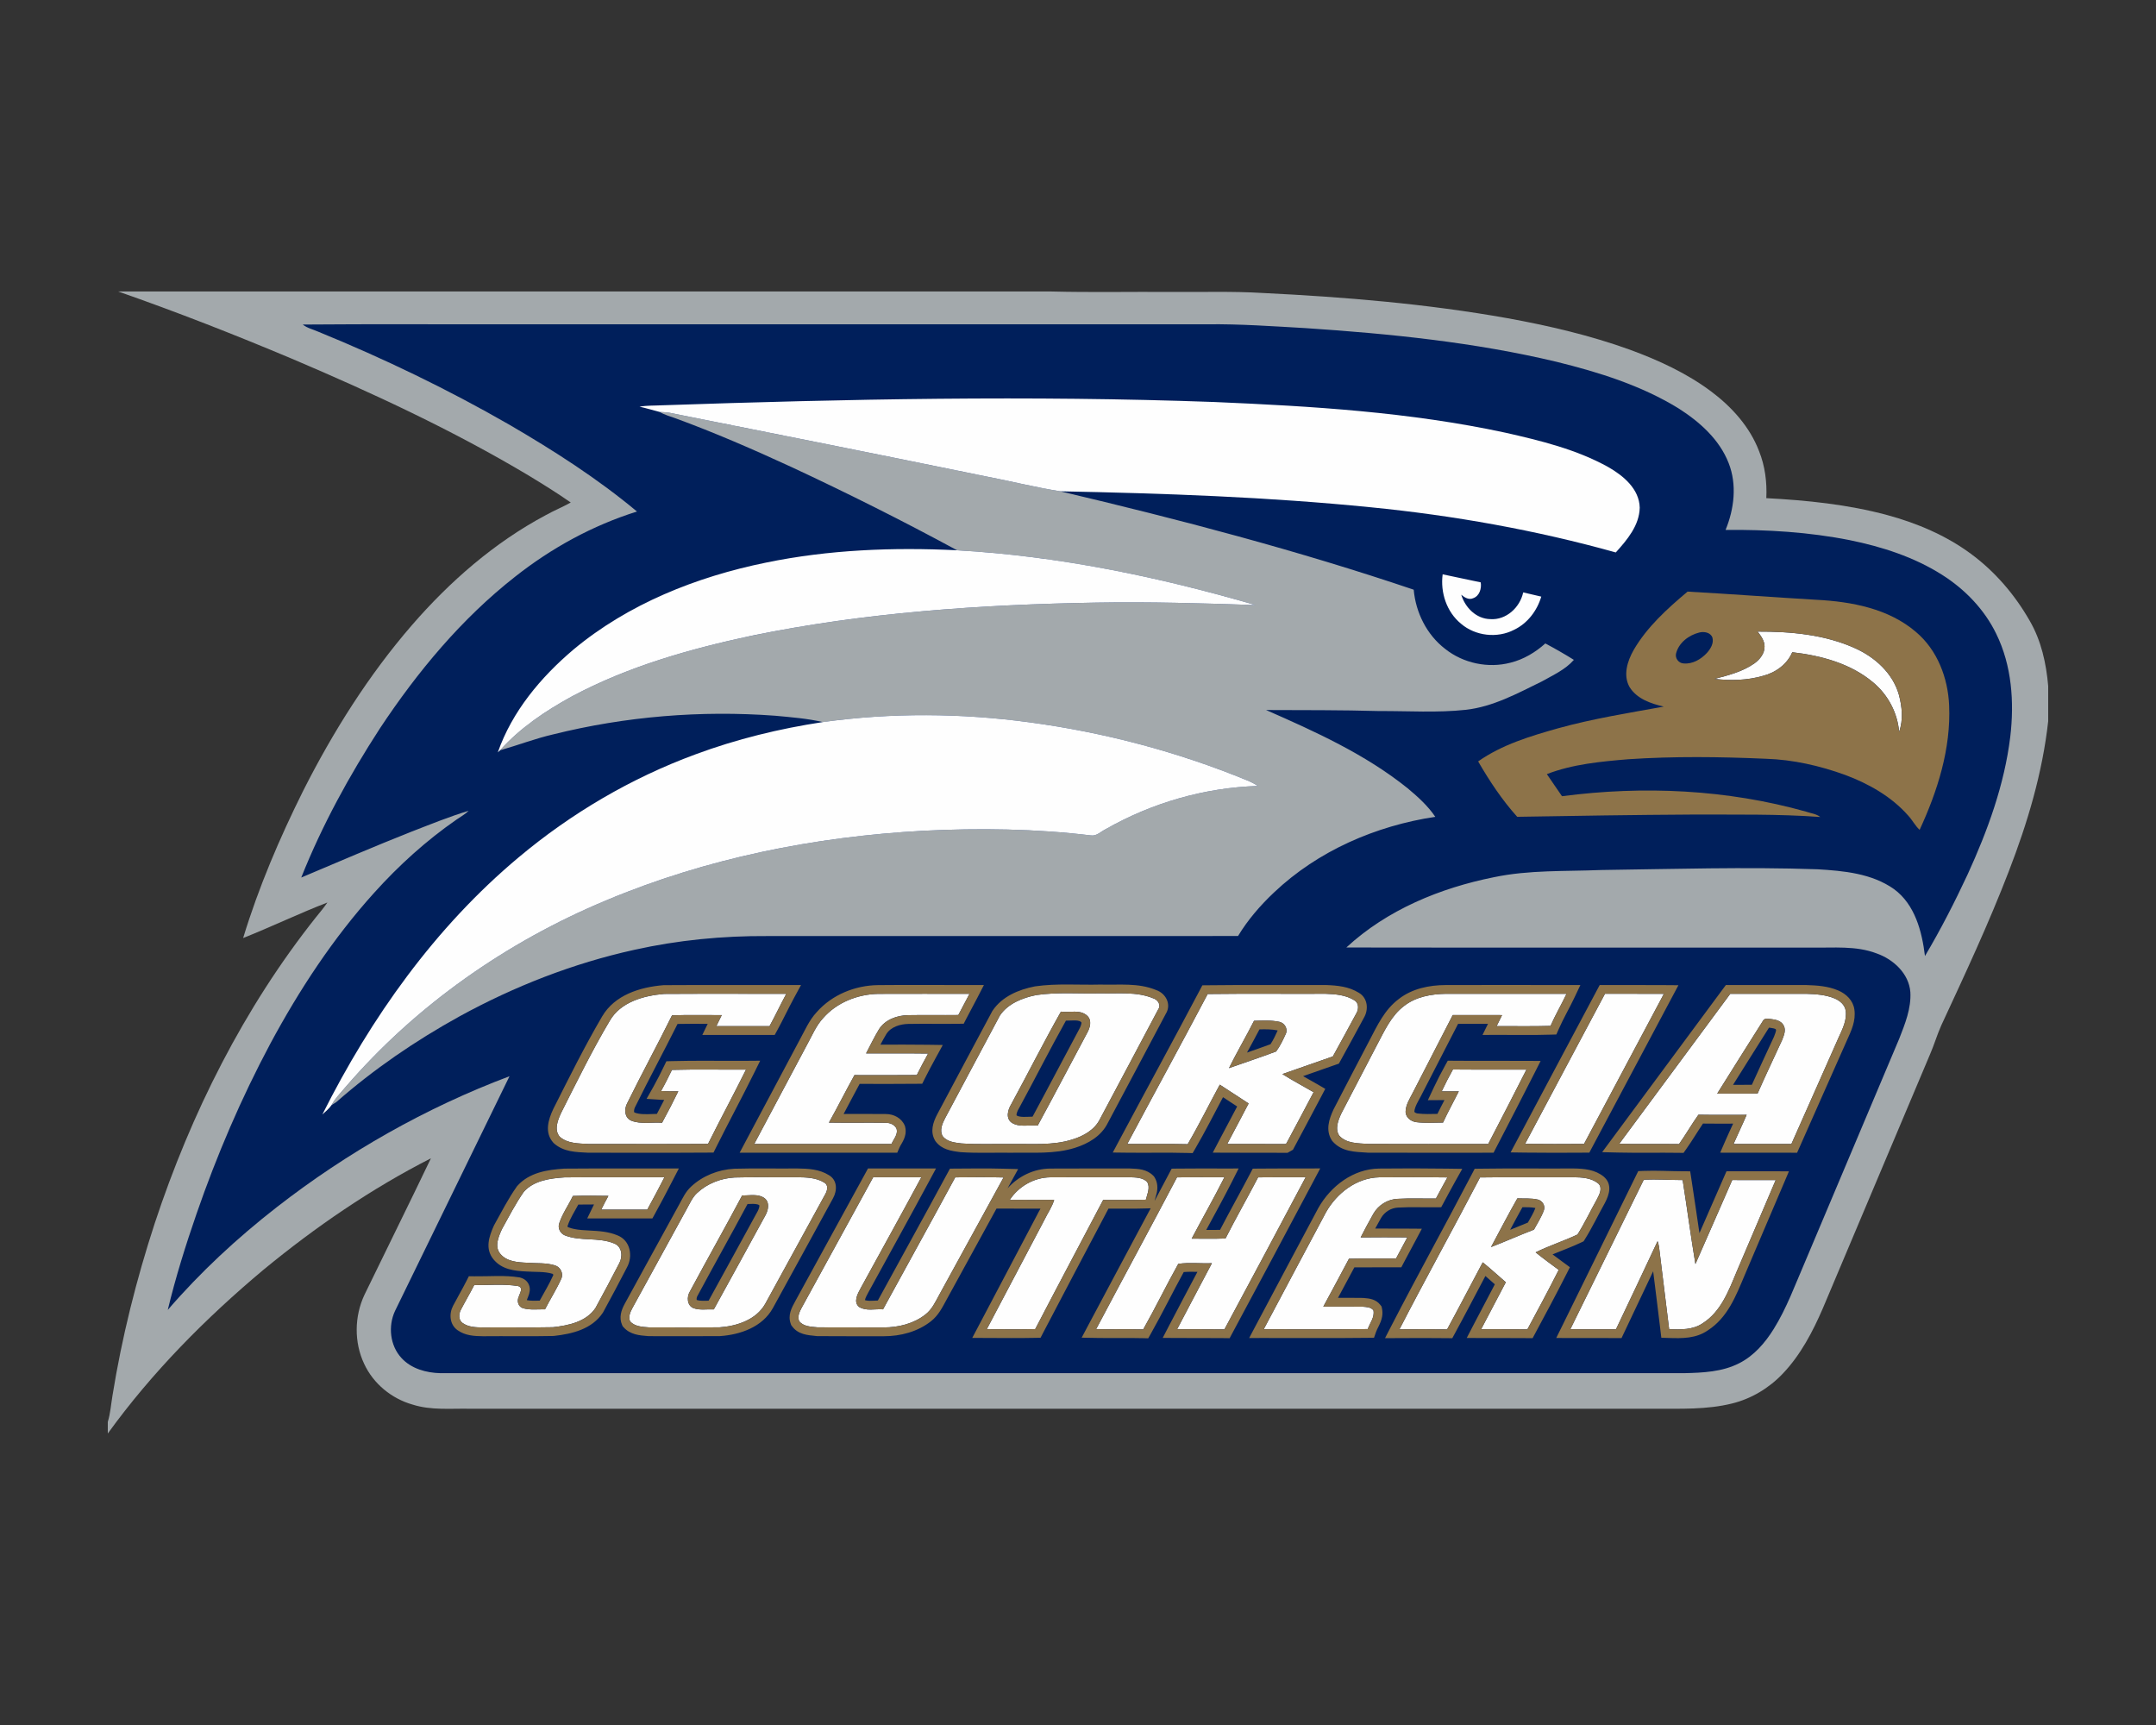 <?xml version="1.0" encoding="UTF-8"?>
<!DOCTYPE svg PUBLIC "-//W3C//DTD SVG 1.1//EN" "http://www.w3.org/Graphics/SVG/1.1/DTD/svg11.dtd">
<!-- Creator: CorelDRAW -->
<svg xmlns="http://www.w3.org/2000/svg" xml:space="preserve" width="2000px" height="1600px" version="1.1" style="shape-rendering:geometricPrecision; text-rendering:geometricPrecision; image-rendering:optimizeQuality; fill-rule:evenodd; clip-rule:evenodd"
viewBox="0 0 2000 1600"
 xmlns:xlink="http://www.w3.org/1999/xlink">
 <rect x="0" y="0" width="2000" height="1600" fill="#333333" stroke="none"/>
 <defs>
  <style type="text/css">
   <![CDATA[
    .fil1 {fill:#001F5B;fill-rule:nonzero}
    .fil3 {fill:#8D7349;fill-rule:nonzero}
    .fil0 {fill:#A3A9AC;fill-rule:nonzero}
    .fil2 {fill:#FEFEFE;fill-rule:nonzero}
   ]]>
  </style>
 </defs>
 <g id="Capa_x0020_1">
  <g id="Georgia_x0020_Southern_x0020_Eagles.cdr">
   <path class="fil0" d="M109.67 270.37l865.68 0c36.8,0.94 73.64,0.16 110.47,0.41 28.52,0.28 57.1,-0.77 85.61,0.98 75.98,3.72 152,10.01 226.95,23.38 38.45,7 76.7,15.91 113.52,29.2 26.71,9.79 52.91,21.84 75.76,38.98 18.96,14.26 35.59,32.67 44.12,55.1 5.56,13.8 7.44,28.82 6.74,43.63 37.77,2 75.67,5.83 112.27,15.72 27.53,7.47 54.33,18.82 77.38,35.82 22.43,16.46 40.87,38.03 54.65,62.13 10.72,18.41 15.38,39.62 17.18,60.65l0 32.52c-5.28,47.95 -19.2,94.44 -36.55,139.29 -18.67,48.58 -40.76,95.74 -62.65,142.94 -3.98,8.89 -6.66,18.32 -10.6,27.25 -33.03,78.34 -66.14,156.65 -99.19,235 -9.41,21.79 -20.65,43.3 -37.13,60.63 -12.7,13.44 -29.16,23.37 -47.16,27.79 -23.47,5.84 -47.86,4.77 -71.85,4.87 -366.27,0 -732.54,0 -1098.84,0 -17.81,-0.36 -36.08,1.64 -53.36,-3.88 -19.37,-5.5 -36.29,-19.32 -44.8,-37.66 -9.51,-20.01 -9.17,-44.19 0.23,-64.16 20.47,-42.23 41.38,-84.26 61.64,-126.59 -55.51,28.27 -107.21,63.76 -155.26,103.32 -53.68,44.93 -103.39,95.13 -144.48,151.94l0 -10.78c2.43,-7.92 2.98,-16.24 4.34,-24.36 8.74,-54.23 22.15,-107.64 39.2,-159.83 33.69,-101.98 82.6,-199.63 149.57,-283.9 3.64,-4.47 7.36,-8.88 10.6,-13.66 -26.37,10.2 -51.88,22.52 -78.16,32.96 14.39,-47.26 33.89,-92.86 55.91,-137.02 27.67,-54.6 60.53,-106.85 100.66,-153.19 35.26,-40.64 76.58,-76.71 124.25,-102.08 7.54,-4.22 15.57,-7.46 23.09,-11.68 -12.79,-8.93 -26.05,-17.14 -39.39,-25.23 -70.05,-41.78 -144.21,-76.22 -219.21,-108.09 -53.11,-22.35 -106.8,-43.4 -161.19,-62.4z"/>
   <path class="fil1" d="M280.87 301.04c4.32,3.43 9.86,4.58 14.81,6.81 60.59,24.75 119.68,53.26 176.44,85.86 41.38,24.09 81.96,50.03 118.78,80.75 -41.07,12.85 -79.34,33.84 -113.07,60.46 -49.73,38.98 -90.57,88.13 -125.35,140.61 -28.44,43.8 -53.68,89.88 -73.03,138.42 33.96,-14.34 67.83,-28.93 102.12,-42.49 17.59,-6.77 35.07,-13.99 53.16,-19.41 -3.33,3.28 -7.47,5.49 -11.25,8.16 -28.06,19.42 -53.5,42.48 -76.31,67.8 -38.1,42.17 -69.5,90 -96.37,139.96 -27.05,50.67 -49.73,103.64 -68.5,157.92 -10.13,29.31 -19.42,58.95 -26.67,89.12 30.31,-35.16 64.56,-66.84 101.16,-95.35 65.38,-50.88 138.29,-92.23 215.84,-121.4 -35.28,72.63 -70.92,145.1 -106.21,217.73 -6.53,14.04 -4.7,32.06 5.98,43.59 9.09,9.98 23.02,13.79 36.12,14.09 384.58,-0.01 769.18,-0.01 1153.77,0 17.28,-0.39 35.36,-1.16 51.07,-9.22 13.66,-6.89 23.94,-18.82 31.93,-31.63 12.11,-19.4 19.89,-41.04 28.96,-61.93 29.17,-69.14 58.4,-138.28 87.55,-207.43 5.4,-13.8 11.24,-28.2 10.33,-43.3 -1.4,-17.22 -15.75,-30.38 -31.32,-35.83 -19.23,-7.37 -40.09,-5.03 -60.2,-5.39 -143.9,-0.07 -287.78,0.14 -431.68,-0.1 37.75,-34.94 87.04,-55.22 137.01,-65.21 32.62,-6.84 66.1,-5.3 99.2,-6.65 66.91,-0.89 133.85,-3 200.76,-0.69 24.4,1.43 50.52,3.83 71.06,18.4 19.49,14.31 25.94,39.27 28.73,62.07 14.52,-24.5 27.55,-49.9 39.58,-75.74 18.57,-40.57 34.12,-83.16 39.55,-127.69 3.79,-32.13 1.44,-66 -13.01,-95.4 -10.97,-22.65 -29.04,-41.32 -50.19,-54.72 -25.96,-16.51 -55.7,-26.06 -85.68,-32.18 -37.89,-7.53 -76.65,-9.84 -115.22,-9.52 8.01,-19.42 10.7,-41.98 2.88,-61.9 -8.57,-22.08 -27.14,-38.52 -46.71,-50.93 -34.56,-21.22 -73.74,-33.39 -112.87,-43.06 -76.25,-18.19 -154.53,-26.04 -232.61,-31.25 -30.47,-1.72 -60.93,-3.93 -91.44,-3.57 -213.16,0 -426.3,0 -639.43,0 -66.57,0.15 -133.14,-0.32 -199.67,0.24zm331.14 81.07c2.81,0.19 5.63,0.22 8.45,0.62 97.97,19.47 195.92,39.05 293.77,59.07 23.13,4.42 46.02,10.23 69.26,13.9 110.45,26.06 220.39,54.88 327.93,91.27 1.88,21.19 12.12,41.8 29.11,54.86 16.83,13.42 40.04,18.32 60.85,12.79 12.04,-3.02 22.94,-9.53 32.13,-17.8 9,4.77 17.85,9.83 26.48,15.23 -7.93,9.12 -19.32,14.14 -29.64,19.99 -22.5,11 -45.2,23.48 -70.52,26.33 -26.73,2.89 -53.62,1.02 -80.44,1.16 -34.97,-0.99 -69.96,-0.82 -104.94,-0.96 45.78,20.08 92.05,41.02 131.31,72.55 9.45,7.89 18.74,16.25 25.68,26.5 -55.17,8.33 -108.82,31.51 -149.57,70.13 -12.74,12.02 -24.33,25.41 -33.41,40.43 -145.53,0.12 -291.05,0.01 -436.58,0.05 -41.5,-0.27 -83.06,3.75 -123.57,12.79 -56.7,12.51 -111.32,33.87 -162.2,61.78 -40.7,22.47 -79.32,48.86 -114.28,79.54 -1.06,0.65 -3.2,1.96 -4.26,2.63 3.34,-6.24 8.38,-11.25 12.9,-16.61 65.25,-75.81 149.28,-134.58 241.43,-173.06 93.19,-39.22 193.75,-59.28 294.49,-64.73 51.91,-2.61 104.13,-1.91 155.78,4.32 5.18,0.7 9.07,-3.62 13.41,-5.75 42.94,-24.51 91.88,-38.62 141.34,-40.13 -3.24,-2.04 -6.63,-3.84 -10.18,-5.24 -64.39,-26.51 -132.31,-44.39 -201.29,-53.73 -63.67,-8.64 -128.53,-9.15 -192.19,-0.29 -14.51,-3.38 -29.4,-4.49 -44.18,-5.88 -68.93,-5.13 -138.75,0.58 -205.84,17.28 -16.78,3.87 -32.89,10.08 -49.42,14.81 18.62,-20.84 42.24,-36.6 66.62,-49.97 51.87,-27.72 108.98,-43.97 166.23,-56.21 105.4,-21.72 213.21,-29.01 320.61,-30.84 49.17,-0.84 98.31,0.6 147.45,2.29 -90.23,-26.27 -182.9,-45.51 -276.88,-50.82 -50.38,-27.31 -101.66,-53.01 -153.62,-77.2 -35.38,-16.33 -71.16,-31.88 -107.76,-45.29 -4.88,-1.8 -10.01,-3.05 -14.46,-5.81z"/>
   <path class="fil2" d="M763.26 669.75c63.66,-8.86 128.52,-8.35 192.19,0.29 68.98,9.34 136.9,27.22 201.29,53.73 3.55,1.4 6.94,3.2 10.18,5.24 -49.46,1.51 -98.4,15.62 -141.34,40.13 -4.34,2.13 -8.23,6.45 -13.41,5.75 -51.65,-6.23 -103.87,-6.93 -155.78,-4.32 -100.74,5.45 -201.3,25.51 -294.49,64.73 -92.15,38.48 -176.18,97.25 -241.43,173.06 -4.52,5.36 -9.56,10.37 -12.9,16.61 -2.27,3.42 -5.56,5.98 -8.53,8.76 45.04,-89.8 104.56,-173.63 181.96,-238.41 48.74,-40.89 104.38,-73.63 164.13,-95.62 38.15,-14.18 77.89,-23.85 118.13,-29.95zm-197.66 277.13c10.04,-17.54 31.58,-23.4 50.4,-24.98 37.78,-0.24 75.58,-0.05 113.38,-0.08 -5.36,9.89 -10.11,20.11 -15.53,29.98 -16.44,0.02 -32.9,-0.02 -49.35,0 1.66,-3.43 3.32,-6.84 5.02,-10.25 -15.38,0.07 -30.75,-0.33 -46.11,0.21 -13.5,27.27 -28.03,54.01 -41.49,81.3 -3.09,5.42 -2.76,13.8 3.77,16.44 9.03,3.48 19.01,1.22 28.46,1.91 5.26,-9.6 10.25,-19.36 15.07,-29.2 -5.34,0.09 -10.67,0.09 -15.98,-0.25 3.62,-6.42 6.89,-12.98 10.1,-19.6 22.88,-0.63 45.78,-0.1 68.69,-0.27 -11.45,23.1 -23.69,45.8 -35.2,68.88 -37.04,0.25 -74.09,0.08 -111.13,0.08 -8.95,-0.46 -19.17,-0.32 -26.33,-6.56 -5.71,-6.36 -1.91,-15.71 1.23,-22.39 14.47,-28.68 28.58,-57.6 45,-85.22zm959.26 147.31c12.02,-0.48 24.02,0.31 36.05,0.36 4.07,25.94 7.51,51.99 11.83,77.9 11.47,-25.92 22.73,-51.95 34.15,-77.92 13.44,-0.02 26.88,-0.03 40.32,0.02 -12,28.34 -24.15,56.62 -36.22,84.94 -7.32,17.56 -14.54,37.03 -31.36,47.78 -9.13,6.36 -20.65,5.96 -31.26,5.62 -3.02,-25.46 -6.36,-50.88 -9.38,-76.33 -0.26,-1.84 -0.79,-3.59 -1.34,-5.34 -12.7,27.31 -25.71,54.5 -38.59,81.74 -14.12,-0.05 -28.25,0 -42.36,-0.03 22.8,-46.2 45.42,-92.51 68.16,-138.74zm-151.92 -2.06c28.82,-0.43 57.65,-0.03 86.49,-0.2 7.88,0.1 16.71,0.54 23.11,5.74 4.35,3.91 1.23,10.15 -0.98,14.35 -6.15,10.95 -11.52,22.4 -18.19,33.03 -12.72,6.04 -26.24,10.31 -38.86,16.56 6.98,5.62 14.21,10.94 21.43,16.25 -9.38,18.54 -19.2,36.86 -29.06,55.15 -14.31,-0.15 -28.63,-0.01 -42.93,-0.08 7.57,-14.57 15.28,-29.06 22.91,-43.61 -7.17,-6.12 -14.04,-12.57 -21.4,-18.47 -11.09,20.69 -21.82,41.57 -33.07,62.2 -14.74,-0.21 -29.48,-0.12 -44.21,-0.05 24.36,-47.23 50.2,-93.74 74.76,-140.87zm10.22 64.56l0 0c13.36,-5.16 26.45,-11.02 39.82,-16.16 3.19,-5.97 7,-11.68 9.24,-18.09 1.41,-4.23 -1.44,-8.69 -5.59,-9.79 -6.24,-1.46 -12.7,-0.84 -19.04,-1.13 -8.49,14.86 -16.34,30.09 -24.43,45.17zm-153.12 -32.26c10.03,-17.74 28.41,-32.01 49.42,-32.42 21.07,-0.07 42.14,-0.2 63.21,0.09 -3.64,6.46 -7.08,13.04 -10.63,19.57 -11.83,0.14 -23.67,-0.39 -35.47,0.28 -9.25,0.36 -17.86,5.72 -22.49,13.7 -4.15,7.27 -8.02,14.67 -11.88,22.11 14.43,-0.17 28.87,-0.14 43.29,-0.03 -3.48,6.54 -7.05,13.04 -10.5,19.63 -14.53,0.12 -29.09,-0.19 -43.61,0.15 -7.81,14.88 -15.87,29.62 -23.81,44.42 12.17,0.1 24.35,-0.12 36.52,0.08 3.44,0.26 7.59,0.38 9.94,3.34 1.37,6.35 -3.28,11.73 -5.25,17.4 -32.16,0.4 -64.33,0.12 -96.49,0.16 19.16,-36.21 38.5,-72.33 57.75,-108.48zm-138.22 -32.38c14.65,-0.23 29.31,-0.07 43.99,-0.09 -9.69,19.22 -20.35,37.92 -30.38,56.95 10.46,-0.04 20.93,0.26 31.4,-0.17 9.72,-19.08 20.32,-37.72 30.24,-56.69 14.7,-0.23 29.4,-0.04 44.1,-0.11 -24.96,47.11 -50.13,94.12 -75.33,141.09 -14.64,-0.22 -29.26,0 -43.9,-0.12 10.64,-20.49 21.58,-40.8 32.28,-61.25 -10.37,0.43 -21.04,-0.88 -31.2,0.6 -11.2,20.07 -21.23,40.82 -32.54,60.82 -14.57,-0.38 -29.13,0.05 -43.68,-0.22 24.87,-47.01 50.25,-93.74 75.02,-140.81zm-155.11 20.86c8.26,-12.53 22.51,-20.76 37.61,-20.9 24.53,-0.15 49.04,-0.02 73.58,-0.07 5.5,0.19 11.98,0.12 16.18,4.31 3.24,5.16 0.07,11.19 -1.11,16.51 -13.2,0.42 -26.42,0.06 -39.61,0.18 -21.01,39.96 -42.23,79.8 -63.06,119.85 -14.97,0.29 -29.95,0.15 -44.92,0.08 17.95,-33.94 35.81,-67.9 53.71,-101.86 2.9,-6.05 6.93,-11.62 8.8,-18.12 -13.74,0.09 -27.45,0.05 -41.18,0.02zm-126.69 -20.98c14.88,0.05 29.76,0.01 44.64,0.01 -18.53,34.46 -37.56,68.64 -56.31,102.98 -2.74,4.99 -7.03,12.76 -1.41,17.33 6.59,4.08 14.88,1.67 22.2,2.21 22.25,-40.85 44.87,-81.48 66.96,-122.41 14.93,-0.12 29.9,-0.29 44.83,0.1 -19.9,36.32 -39.8,72.67 -59.74,108.99 -3.5,6.42 -6.67,13.39 -12.6,17.97 -10.82,8.64 -25.03,12.09 -38.68,12.15 -20.5,-0.12 -41.02,0.07 -61.52,-0.1 -5.9,-0.6 -13.36,-0.67 -17.18,-5.95 -1.88,-5.31 1.54,-10.42 3.93,-14.91 21.7,-39.43 43.27,-78.91 64.88,-118.37zm-128.57 0.24c19.32,-0.54 38.66,-0.05 58,-0.24 8.55,0.1 17.81,0.34 25.28,5.04 3.88,2.21 2.76,7.26 0.93,10.49 -18.59,33.97 -37.22,67.94 -55.82,101.9 -8.38,14.86 -26.4,20.7 -42.48,21.8 -21.74,0.16 -43.48,0.05 -65.2,0.04 -6.08,-0.45 -13.26,-0.71 -17.63,-5.54 -1.86,-4.2 0.13,-8.78 2.17,-12.5 16.84,-30.62 33.59,-61.29 50.4,-91.9 2.87,-5.06 5.16,-10.63 9.5,-14.64 9.38,-8.85 22.06,-13.72 34.85,-14.45zm7.03 16.62l0 0c-15.84,29.83 -32.49,59.25 -48.46,89.01 -3.11,5.04 -2.85,13.06 3.32,15.58 6,2.13 12.57,0.79 18.81,1.15 16.04,-28.93 31.83,-58.03 47.76,-87.03 2.76,-4.82 4.39,-12.17 -0.65,-16.12 -5.97,-4.37 -13.91,-2.36 -20.78,-2.59zm-164.67 -16.73c30.85,-0.27 61.71,-0.01 92.55,-0.12 -5.21,10.07 -10.42,20.13 -15.94,30.04 -14.23,-0.07 -28.46,-0.05 -42.69,0 2.09,-4.32 4.32,-8.57 6.65,-12.76 -10.99,-0.19 -21.97,-0.32 -32.95,0.07 -4.01,8.49 -9.65,16.22 -12.6,25.17 -1.71,4.42 0.74,9.5 5.01,11.33 14.64,5.86 31.42,1.49 45.94,7.61 7.36,2.85 8.08,12.16 4.65,18.33 -7.15,13.9 -14.54,27.7 -22.03,41.45 -8.54,12.84 -25.13,16.28 -39.46,17.86 -21.6,0.46 -43.22,0 -64.82,0.22 -6.46,-0.05 -13.56,-0.2 -19.01,-4.13 -3.89,-2.72 -3.67,-8.35 -1.65,-12.15 4,-7.75 8.49,-15.26 12.43,-23.02 13.54,0.18 27.31,-1.26 40.72,0.92 5.29,1.51 1.42,6.79 0.51,10.12 -1.9,4.02 -0.24,9.3 4.3,10.5 6.55,1.77 13.46,0.83 20.16,0.95 4.87,-9.5 10.7,-18.54 15.04,-28.29 2.31,-4.95 -0.67,-10.9 -5.78,-12.46 -8.31,-2.59 -17.21,-1.78 -25.8,-2.45 -8.76,-0.38 -19.06,-1 -25.01,-8.37 -5.56,-6.74 -1.53,-15.87 1.56,-22.77 6.53,-11.72 12.65,-23.75 20.38,-34.74 9.39,-10.53 24.55,-12.41 37.84,-13.31zm1081.25 -170.26c23.45,0 46.92,-0.02 70.39,0 8.93,0.27 18.15,0.84 26.5,4.34 4.76,2.05 9.41,5.86 10.18,11.29 1.25,8.82 -2.95,17.03 -6.51,24.79 -14.64,32.94 -29.15,65.94 -43.84,98.85 -17.89,0 -35.77,0.05 -53.67,-0.02 3.94,-9.05 8.28,-17.91 12.14,-27 -14.92,-0.02 -29.82,0.17 -44.71,-0.1 -6.31,8.86 -11.71,18.34 -17.99,27.21 -18.49,-0.28 -36.99,0.18 -55.47,-0.24 34.3,-46.39 68.61,-92.78 102.98,-139.12zm30.34 25.06l0 0c-14.28,22.43 -28.3,45.02 -42.46,67.51 12.49,-0.07 24.99,0.14 37.49,-0.12 7.28,-16.63 15.15,-33 22.71,-49.51 1.63,-4.21 3.83,-9.15 1.48,-13.51 -2.16,-4.38 -7.49,-5.62 -11.93,-6.03 -2.44,-0.07 -5.97,-1.16 -7.29,1.66zm-146.57 -25.08c18.2,0.07 36.43,-0.07 54.65,0.07 -24.7,46.39 -49.39,92.76 -74.06,139.15 -18.22,0.1 -36.46,0.21 -54.68,-0.05 24.7,-46.37 49.32,-92.81 74.09,-139.17zm-186.22 11.21c10.9,-8.48 25.09,-10.98 38.58,-11.19 37.32,-0.02 74.64,0 111.98,0 -4.75,10.03 -10.39,19.59 -14.83,29.76 -16.66,0.53 -33.34,0.14 -50,0.21 1.68,-3.41 3.36,-6.83 5.04,-10.24 -15.24,-0.07 -30.5,0.02 -45.74,-0.05 -12.29,23.91 -24.6,47.81 -36.91,71.73 -2.88,5.77 -6.84,11.52 -6.86,18.22 0.28,5.3 5.13,8.85 10.07,9.43 8.17,1.01 16.44,0.44 24.67,0.36 4.54,-9.83 9.78,-19.29 14.64,-28.96 -5.3,-0.05 -10.58,-0.05 -15.86,-0.01 3.22,-6.88 6.74,-13.62 10.4,-20.25 22.72,0.22 45.45,-0.02 68.18,0.12 -11.64,23.06 -23.55,46 -35.43,68.95 -37.12,0 -74.21,0.1 -111.31,-0.05 -9.19,-0.59 -20.33,-0.23 -26.97,-7.75 -4.09,-6.43 -0.8,-14.44 2.09,-20.66 10.91,-21.07 21.93,-42.08 32.88,-63.14 6.95,-13.02 13.2,-27.37 25.38,-36.48zm-182.32 -11c36.46,-0.45 72.93,-0.05 109.39,-0.21 9.05,0.31 18.75,1.07 26.62,6.02 4.37,2.42 4.19,8.32 1.87,12.14 -7.15,13.37 -14.48,26.65 -21.79,39.96 -15.61,5.42 -31.2,10.95 -46.81,16.35 9.42,5.98 19.33,11.16 28.98,16.8 -8.31,15.88 -16.81,31.66 -25.23,47.49l-1.06 0.6c-17.95,-0.14 -35.9,0.02 -53.83,-0.09 6.58,-12.53 13.34,-24.98 19.83,-37.54 -8.96,-5.74 -17.77,-11.73 -26.74,-17.44 -9.99,18.36 -19.25,37.17 -29.78,55.22 -18.67,-0.5 -37.35,-0.03 -56.02,-0.25 24.76,-46.39 50.02,-92.54 74.57,-139.05zm43 24.84l0 0c-7.48,14.78 -15.9,29.06 -23.25,43.89 14.59,-5.11 29.28,-10.02 43.75,-15.43 3.72,-5.03 6.43,-10.8 9.02,-16.5 2.05,-4.64 -1.27,-10.04 -6.06,-11.02 -7.71,-1.61 -15.66,-1.16 -23.46,-0.94zm-201.84 -23.9c19.62,-2.83 39.53,-1.06 59.29,-1.56 16.25,0.48 33.38,-1.83 48.83,4.53 4.28,1.32 7.79,5.98 4.86,10.3 -17.91,33.96 -36.05,67.8 -54.05,101.73 -4.95,10.08 -15.39,15.9 -25.76,19.01 -18.21,5.78 -37.55,3.79 -56.34,4.15 -15.47,-0.24 -31.01,0.53 -46.47,-0.52 -6.07,-0.75 -13.34,-1.47 -17.33,-6.7 -3.22,-5.4 -0.31,-11.83 2.31,-16.85 16.97,-31.66 33.74,-63.45 50.75,-95.09 7.51,-11.16 21.15,-16.5 33.91,-19zm-23.4 101.28l0 0c-3.23,5.16 -5.4,13.32 0.7,17.32 7.13,4.32 15.96,1.68 23.84,2.52 15.57,-28.61 30.66,-57.48 46.02,-86.2 2.58,-4.68 4.42,-11.23 0.13,-15.51 -6.55,-6.36 -16.47,-2.9 -24.58,-4 -15.98,28.27 -30.6,57.33 -46.11,85.87zm-174.37 -80c12.74,-14.49 32.03,-22.02 51.11,-22.36 28.2,-0.12 56.38,-0.03 84.56,-0.03 -3.39,6.58 -6.97,13.06 -10.37,19.64 -15.5,0.19 -31.01,-0.13 -46.52,0.14 -10.32,0.17 -21.36,4.05 -27.11,13.13 -4.37,7.24 -8.07,14.86 -11.96,22.36 19.18,0.07 38.38,-0.16 57.56,0.12 -3.6,6.58 -7.16,13.18 -10.5,19.92 -19.27,0.22 -38.54,0.08 -57.81,0.07 -8.11,14.57 -15.55,29.52 -23.69,44.07 17.57,0.31 35.16,-0.07 52.73,0.17 4.01,-0.02 8.38,1.77 10.06,5.66 1.39,5.19 -2.84,9.51 -4.76,13.97 -42.45,0 -84.88,0.05 -127.32,-0.02 16.35,-30.75 32.71,-61.51 49.08,-92.23 4.66,-8.38 8.31,-17.52 14.94,-24.61zm898.9 -339.24c26.64,3.08 54.09,10.37 74.99,27.97 13.68,11.39 22.66,28.12 24.12,45.91 4.06,-11.14 2.74,-23.6 -0.31,-34.83 -5.71,-19.65 -22.05,-34.37 -40.24,-42.62 -28.28,-12.87 -59.98,-15.7 -90.72,-15.58 3.11,3.97 6.36,8.38 6.45,13.66 0.2,6.64 -4.44,12.31 -9.58,15.96 -10.94,7.63 -24.09,10.95 -36.81,14.26 14.95,1.77 30.43,1.39 44.98,-2.82 11.68,-3.01 22.27,-10.63 27.12,-21.91zm-324.32 -72.26c11.81,2.35 23.52,5.13 35.32,7.46 0.89,5.62 -1.05,12.51 -6.89,14.64 -4.12,1.95 -8.11,-0.64 -11.18,-3.18 3.62,11.94 13.88,22.38 26.93,22.63 14.71,1.08 27.57,-10.85 30.53,-24.78 5.59,1.25 11.18,2.62 16.77,3.9 -3.84,13.07 -12.79,24.86 -25.22,30.79 -15.58,8.08 -35.88,5.8 -49.23,-5.64 -13.34,-10.9 -19.27,-28.95 -17.03,-45.82zm-627.68 -10.87c58.21,-12.02 118.03,-14.33 177.27,-11.43 93.98,5.31 186.65,24.55 276.88,50.82 -49.14,-1.69 -98.28,-3.13 -147.45,-2.29 -107.4,1.83 -215.21,9.12 -320.61,30.84 -57.25,12.24 -114.36,28.49 -166.23,56.21 -24.38,13.37 -48,29.13 -66.62,49.97l-2.04 1.89c13.2,-37.89 39.86,-69.67 70.13,-95.32 50.92,-42.43 114.23,-67.56 178.67,-80.69zm-96.23 -145.92c170.71,-5.83 341.58,-9.26 512.3,-3.03 90.27,3.85 181.01,9.32 269.56,28.4 32.79,7.39 66.08,15.5 95.69,31.94 13.93,8 28.78,20.21 29.17,37.68 -0.36,16.51 -11.7,29.84 -22.2,41.5 -74.28,-20.76 -150.44,-34.28 -227.17,-41.88 -95.76,-9.6 -192.04,-12.94 -288.21,-14.83 -23.24,-3.67 -46.13,-9.48 -69.26,-13.9 -97.85,-20.02 -195.8,-39.6 -293.77,-59.07 -2.82,-0.4 -5.64,-0.43 -8.45,-0.62 -6.28,-1.56 -12.45,-3.55 -18.78,-4.89 6.98,-1.25 14.08,-0.92 21.12,-1.3z"/>
   <path class="fil3" d="M1515.41 602.96c12.48,-21.48 31.22,-38.38 50.06,-54.22 39.91,2.23 79.76,5.24 119.67,7.59 32.42,1.68 66.91,8.11 92.23,29.88 19.84,16.7 29.66,42.64 30.74,68.09 1.75,40.12 -10.73,79.38 -27.38,115.41 -4.23,-3.86 -6.75,-9.12 -10.64,-13.27 -15.54,-17.64 -36.59,-29.5 -58.39,-37.66 -23.62,-8.56 -48.48,-14.23 -73.65,-15 -42.51,-1.87 -85.18,-2.4 -127.66,0.44 -25.46,2.16 -51.43,4.51 -75.45,13.8 4.58,6.9 9.43,13.62 14.04,20.49 75.47,-9.88 153.16,-6.34 226.58,14.37 4.3,1.55 9.31,1.93 12.99,4.9 -39.34,-2.88 -78.82,-2.09 -118.23,-2.26 -54.31,0.3 -108.6,1.16 -162.89,2.09 -14.06,-15.6 -25.73,-33.26 -36.24,-51.38 22.16,-15.6 48.55,-23.49 74.35,-30.77 32.14,-8.88 65.11,-14.16 97.85,-20.06 -11.9,-2.76 -24.96,-7.16 -31.72,-18.12 -6.25,-10.9 -2.02,-24.17 3.74,-34.32zm-591.02 518.05c-15.35,28.02 -30.71,56.03 -46.07,84.04 -4.18,7.63 -7.66,14.89 -14.69,20.45 -12.32,9.72 -28.21,13.92 -43.73,13.9 -20.53,-0.03 -41.05,0.07 -61.58,-0.1l-0.38 -0.01 -0.38 -0.04c-8.71,-0.88 -17.25,-1.41 -22.94,-9.27l-0.68 -0.95 -0.4 -1.1c-2.9,-8.17 0.67,-14.63 4.46,-21.54 21.64,-39.46 43.27,-78.91 64.89,-118.37l2.32 -4.24 4.84 0.01c14.87,0.05 29.74,0.02 44.61,0.02l13.61 0 -6.44 11.99c-18.54,34.47 -37.57,68.68 -56.34,103.02 -0.66,1.21 -2.83,5.11 -3.14,7.06 0.27,0.1 0.53,0.18 0.81,0.25 2.29,0.59 5.18,0.43 7.53,0.32 1.22,-0.05 2.43,-0.12 3.64,-0.16 21.49,-39.4 43.3,-78.62 64.61,-118.11l2.29 -4.23 4.81 -0.04c15.03,-0.12 30.07,-0.29 45.11,0.11l13.32 0.35 -6.4 11.69c-1.13,2.05 -2.25,4.1 -3.38,6.15 9.98,-11.22 24.39,-18.22 39.57,-18.33 24.54,-0.18 49.08,-0.02 73.62,-0.07l0.15 0 0.14 0c7.98,0.28 15.58,0.63 21.65,6.67l0.66 0.66 0.49 0.78c1.4,2.24 2.25,4.71 2.54,7.34 0.65,5.8 -1.24,9.54 -2.47,14.66 4.54,-8.54 9.07,-17.1 13.58,-25.66l2.25 -4.27 4.82 -0.08c14.7,-0.22 29.41,-0.07 44.11,-0.08l13.22 -0.02 -5.95 11.81c-7.69,15.26 -15.99,30.18 -24.1,45.21 4.27,0.02 8.55,0.02 12.82,-0.07 9.12,-17.62 18.88,-34.9 28.08,-52.48l2.24 -4.29 4.84 -0.08c14.73,-0.22 29.45,-0.03 44.18,-0.1l13.59 -0.07 -6.37 12.01c-24.96,47.12 -50.13,94.13 -75.34,141.12l-2.34 4.37 -4.95 -0.08c-14.62,-0.22 -29.23,0 -43.85,-0.12l-13.27 -0.1 6.12 -11.78c8.59,-16.54 17.38,-32.98 26.08,-49.46 -4.27,-0.1 -8.54,-0.15 -12.7,0.18 -10.4,18.95 -19.9,38.38 -30.54,57.21l-2.41 4.25 -4.88 -0.13c-14.54,-0.37 -29.08,0.06 -43.62,-0.22l-13.23 -0.25 6.19 -11.69c19.14,-36.17 38.58,-72.18 57.8,-108.3l-4.18 0.13c-11.65,0.38 -23.29,0.15 -34.94,0.17 -20.26,38.5 -40.7,76.9 -60.78,115.49l-2.23 4.29 -4.82 0.09c-15.04,0.3 -30.08,0.16 -45.11,0.09l-13.44 -0.06 6.28 -11.88c17.92,-33.88 35.76,-67.81 53.64,-101.72 0.99,-2.05 2.19,-4.15 3.38,-6.27 -9.5,0.01 -19.01,-0.01 -28.52,-0.04l-12.3 -0.03zm-267.9 -171.35c-9.32,-0.05 -18.65,-0.13 -27.97,0.09 -12.87,25.75 -26.57,51.09 -39.3,76.91l-0.11 0.22 -0.12 0.21c-0.47,0.83 -1.48,4.39 -0.32,4.84 1.24,0.49 2.53,0.82 3.85,1.04 5.26,0.88 11.15,0.31 16.84,0.21 2.3,-4.28 4.55,-8.6 6.76,-12.93 -1.14,-0.05 -2.27,-0.1 -3.4,-0.18l-12.93 -0.83 6.36 -11.28c3.53,-6.26 6.74,-12.69 9.87,-19.15l2.15 -4.44 4.94 -0.14c22.95,-0.64 45.9,-0.11 68.86,-0.28l13.22 -0.1 -5.87 11.85c-11.45,23.11 -23.7,45.81 -35.21,68.9l-2.23 4.47 -4.99 0.03c-37.06,0.26 -74.13,0.09 -111.19,0.09l-0.21 0 -0.21 -0.01c-11.22,-0.58 -22.24,-0.7 -31.26,-8.56l-0.37 -0.33 -0.34 -0.37c-8.38,-9.34 -4.78,-21.26 -0.07,-31.28l0.05 -0.1 0.05 -0.11c14.54,-28.83 28.9,-57.79 45.24,-85.66 11.68,-19.93 35.03,-27.15 56.74,-28.97l0.31 -0.03 0.32 0c37.81,-0.24 75.62,-0.05 113.42,-0.09l13.69 -0.01 -6.53 12.03c-5.37,9.9 -10.12,20.13 -15.55,30.01l-2.31 4.22 -4.81 0.01c-16.45,0.01 -32.9,-0.02 -49.35,0l-13.01 0.01 4.99 -10.29zm919.98 194.1c7.67,-17.5 15.29,-35.01 22.97,-52.5l2.14 -4.86 5.3 0c13.46,-0.02 26.91,-0.04 40.36,0.01l12.23 0.05 -4.77 11.26c-12,28.34 -24.24,56.59 -36.22,84.94 -8.2,19.41 -15.78,39.45 -34.33,51.38 -10.89,7.5 -23.41,7.39 -36.05,6.98l-6.99 -0.22 -0.82 -6.95c-2.16,-18.24 -4.49,-36.46 -6.75,-54.68 -9,19.1 -18.1,38.17 -27.12,57.27l-2.21 4.67 -5.18 -0.01c-14.11,-0.06 -28.23,0 -42.35,-0.04l-13.05 -0.03 5.78 -11.7c22.8,-46.21 45.41,-92.5 68.15,-138.73l2.14 -4.35 4.84 -0.19c12.15,-0.48 24.26,0.3 36.41,0.35l6.93 0.03 1.07 6.85c2.63,16.81 5,33.65 7.52,50.47zm-189.81 47.47c-2.91,-2.56 -5.81,-5.15 -8.74,-7.7 -9.45,17.81 -18.73,35.71 -28.38,53.41l-2.35 4.31 -4.91 -0.07c-14.69,-0.21 -29.37,-0.12 -44.06,-0.05l-13.42 0.06 6.15 -11.92c24.38,-47.26 50.2,-93.75 74.78,-140.9l2.24 -4.3 4.85 -0.07c28.85,-0.43 57.71,-0.04 86.56,-0.21l0.16 0c9.98,0.13 20.04,1 28.13,7.57l0.15 0.12 0.15 0.14c7.76,6.96 4.94,16.31 0.79,24.19l-0.05 0.1 -0.06 0.09c-6.22,11.08 -11.62,22.59 -18.39,33.38l-1.26 2 -2.14 1.02c-8.7,4.13 -17.77,7.42 -26.66,11.09 3.51,2.63 7.03,5.23 10.56,7.82l5.54 4.09 -3.1 6.14c-9.42,18.6 -19.27,36.98 -29.16,55.33l-2.33 4.33 -4.92 -0.05c-14.29,-0.16 -28.58,-0.02 -42.87,-0.09l-13.32 -0.06 6.13 -11.82c6.58,-12.68 13.28,-25.3 19.93,-37.95zm-110.96 -51.71c9.95,-0.04 19.9,0 29.84,0.07l13.43 0.1 -6.3 11.85c-3.47,6.54 -7.04,13.03 -10.47,19.59l-2.26 4.32 -4.88 0.04c-12.91,0.11 -25.81,-0.13 -38.72,0.06 -5,9.45 -10.08,18.85 -15.16,28.26 7.68,-0.02 15.36,-0.06 23.04,0.07l0.24 0 0.23 0.02c6.09,0.45 11.61,1.23 15.72,6.4l1.17 1.49 0.4 1.85c0.53,2.46 0.56,4.96 0.15,7.44 -0.58,3.44 -1.94,6.48 -3.48,9.58 -0.76,1.53 -1.62,3.15 -2.18,4.76l-1.88 5.4 -5.71 0.07c-32.19,0.39 -64.39,0.12 -96.59,0.15l-13.52 0.02 6.33 -11.96c19.17,-36.21 38.5,-72.33 57.76,-108.49l0.05 -0.09 0.05 -0.09c11.47,-20.29 32.43,-36.28 56.41,-36.55 21.14,-0.24 42.28,-0.21 63.41,0.08l13.69 0.19 -6.71 11.94c-3.62,6.43 -7.05,12.98 -10.57,19.47l-2.28 4.19 -4.78 0.06c-11.69,0.13 -23.42,-0.4 -35.1,0.26l-0.14 0.01c-6.45,0.25 -12.55,4.05 -15.76,9.63 -1.87,3.24 -3.67,6.51 -5.43,9.81zm-506.77 -49.52c7.9,4.64 7.82,14.15 3.86,21.37 -18.64,33.96 -37.09,68.02 -55.83,101.92 -9.7,17.55 -30.08,24.69 -49.05,25.99l-0.24 0.01 -0.25 0.01c-21.76,0.15 -43.51,0.05 -65.26,0.03l-0.3 0 -0.29 -0.02c-8.56,-0.63 -16.9,-1.36 -23.08,-8.2l-0.88 -0.97 -0.53 -1.2c-3,-6.8 -0.89,-13.54 2.49,-19.7 16.84,-30.62 33.53,-61.32 50.41,-91.91 3.35,-6.08 5.87,-11.79 11.06,-16.65 10.79,-10.12 25.24,-15.79 39.94,-16.64l0.12 0 0.13 -0.01c19.37,-0.53 38.76,-0.05 58.14,-0.24l0.17 0c10.26,0.13 20.41,0.62 29.39,6.21zm-241.92 48.3c1.79,0.7 3.64,1.22 5.52,1.61 4.57,0.95 9.34,1.18 13.99,1.43 9.09,0.47 17.81,0.96 26.32,4.52 11.97,4.72 14.48,19.26 8.77,29.69 -7.17,13.94 -14.57,27.76 -22.07,41.52l-0.17 0.31 -0.2 0.3c-10.09,15.18 -28.33,19.57 -45.34,21.45l-0.36 0.04 -0.36 0c-21.63,0.47 -43.27,0 -64.91,0.23l-0.15 0c-8.39,-0.07 -16.56,-0.59 -23.66,-5.64 -7.27,-5.18 -8.04,-15.06 -4.14,-22.54 4.01,-7.71 8.45,-15.2 12.39,-22.95l2.29 -4.52 5.07 0.07c14.06,0.2 27.9,-1.24 41.91,1.03l0.47 0.08 0.45 0.13c3.61,1.02 6.58,3.35 7.92,6.92 1.39,3.67 0.59,7.23 -0.81,10.72 -0.3,0.75 -0.76,1.69 -0.98,2.44l-0.18 0.69 -0.05 0.1c3.64,0.72 7.9,0.58 11.92,0.46 4.25,-7.81 8.93,-15.43 12.53,-23.53l0.07 -0.14c0.19,-0.4 -0.41,-1.13 -0.81,-1.25 -7.22,-2.23 -16.3,-1.53 -23.89,-2.1 -11.4,-0.5 -23.07,-1.84 -30.83,-11.35 -7.95,-9.75 -4.09,-21.1 0.44,-31.23l0.15 -0.32 0.17 -0.31c6.68,-12 12.92,-24.22 20.84,-35.47l0.27 -0.39 0.31 -0.35c11.08,-12.42 27.64,-14.95 43.36,-16l0.24 -0.02 0.23 0c30.87,-0.27 61.74,-0.02 92.6,-0.12l13.43 -0.04 -6.18 11.91c-5.25,10.14 -10.5,20.28 -16.06,30.26l-2.34 4.2 -4.8 -0.03c-14.21,-0.07 -28.41,-0.05 -42.62,0l-13.03 0.05 5.68 -11.73c0.2,-0.41 0.4,-0.83 0.61,-1.24 -4.85,-0.04 -9.7,-0.02 -14.54,0.09 -3.52,6.48 -7.69,12.95 -9.92,19.72l-0.07 0.2 -0.07 0.2c-0.06,0.27 0.33,0.75 0.59,0.9zm1080.71 -96.09c-9.32,0.03 -18.65,0.06 -27.97,-0.06 -5.3,7.82 -10.09,15.99 -15.56,23.7l-2.47 3.5 -4.29 -0.06c-18.51,-0.28 -37.03,0.19 -55.54,-0.24l-15.67 -0.37 9.32 -12.6c34.31,-46.39 68.61,-92.79 102.98,-139.13l2.44 -3.28 4.1 0c23.46,0 46.93,-0.02 70.39,0l0.12 0 0.13 0c10.06,0.31 20.03,1 29.42,4.98 7.49,3.17 13.88,9.28 15.07,17.64 1.53,10.85 -2.88,19.72 -7.15,29.25 -14.72,32.9 -29.14,65.93 -43.83,98.85l-2.15 4.81 -5.28 0c-17.9,0 -35.8,0.06 -53.7,-0.01l-12.37 -0.05 4.94 -11.34c2.28,-5.23 4.69,-10.4 7.07,-15.59zm-57.06 -116.53c-24.7,46.37 -49.39,92.75 -74.06,139.14l-2.27 4.29 -4.86 0.03c-18.28,0.1 -36.57,0.2 -54.85,-0.06l-13.33 -0.19 6.27 -11.76c24.71,-46.39 49.32,-92.83 74.09,-139.18l2.31 -4.32 4.9 0.02c18.23,0.07 36.45,-0.07 54.68,0.07l13.44 0.1 -6.32 11.86zm-170.34 23.96c-9.24,0 -18.48,0.02 -27.73,-0.01 -11.53,22.43 -23.13,44.83 -34.62,67.28 -2,3.91 -5.77,9.71 -5.95,14.22 0.21,0.91 2.19,1.57 2.9,1.65 6.08,0.74 12.32,0.56 18.5,0.4 2.09,-4.31 4.3,-8.56 6.51,-12.81 -0.83,0 -1.66,0.01 -2.49,0.01l-12.89 0.08 5.47 -11.67c3.3,-7.03 6.9,-13.93 10.66,-20.73l2.34 -4.24 4.85 0.05c22.72,0.22 45.44,-0.02 68.15,0.12l13.13 0.08 -5.92 11.72c-11.65,23.09 -23.58,46.04 -35.47,69.02l-2.27 4.39 -4.95 0c-37.12,0 -74.23,0.11 -111.35,-0.05l-0.24 0 -0.24 -0.01c-11.88,-0.76 -23.91,-0.7 -32.55,-10.49l-0.42 -0.48 -0.34 -0.53c-5.88,-9.23 -2.64,-19.4 1.58,-28.46l0.07 -0.16 0.08 -0.15c10.91,-21.09 21.86,-42.16 32.9,-63.18 7.58,-14.43 14.18,-29.06 27.64,-39.16 12.37,-9.6 28.13,-12.8 43.49,-12.86 37.34,-0.17 74.67,0 112.01,0l12.85 0 -5.5 11.61c-4.7,9.94 -10.32,19.46 -14.72,29.54l-2.06 4.71 -5.14 0.16c-16.74,0.54 -33.48,0.14 -50.23,0.21l-13.13 0.05 5.08 -10.31zm-119.85 -28.83c8.24,4.74 9.32,15.42 4.79,23.13 -7.14,13.35 -14.46,26.6 -21.75,39.87l-1.5 2.75 -2.96 1.02c-10.09,3.5 -20.17,7.05 -30.25,10.59 4.63,2.61 9.27,5.18 13.86,7.86l6.7 3.92 -3.6 6.88c-8.32,15.89 -16.83,31.69 -25.26,47.53l-1.11 2.09 -5.02 2.84 -2.17 -0.02c-17.94,-0.13 -35.88,0.02 -53.82,-0.08l-13.37 -0.08 6.22 -11.84c5.43,-10.34 10.97,-20.62 16.4,-30.96 -4.38,-2.86 -8.74,-5.76 -13.12,-8.62 -8.49,15.95 -16.63,32.08 -25.74,47.7l-2.43 4.16 -4.81 -0.13c-18.63,-0.49 -37.27,-0.03 -55.91,-0.25l-13.38 -0.16 6.3 -11.8c24.76,-46.39 50.01,-92.52 74.56,-139.02l2.26 -4.28 4.83 -0.05c36.48,-0.45 72.97,-0.06 109.46,-0.21l0.15 0 0.16 0c10.62,0.37 21.26,1.41 30.51,7.16zm-188.11 -2.56c9.13,3.06 14.56,13.41 9.1,22.07 -17.85,33.83 -35.91,67.53 -53.84,101.32 -6.02,12.14 -18.06,19.17 -30.59,23.07 -19.34,6.01 -38.72,4.13 -58.59,4.51l-0.14 0 -0.14 0c-15.64,-0.24 -31.27,0.53 -46.9,-0.53l-0.23 -0.02 -0.22 -0.03c-8.63,-1.07 -17.11,-2.4 -22.79,-9.83l-0.29 -0.37 -0.23 -0.4c-4.94,-8.27 -2.04,-17.06 2.12,-24.85 16.93,-31.7 33.74,-63.46 50.75,-95.11l0.19 -0.36 0.23 -0.33c8.81,-13.1 24.11,-19.5 39.09,-22.44l0.2 -0.04 0.21 -0.03c20.07,-2.89 40.09,-1.13 60.25,-1.64l0.22 -0.01 0.22 0.01c17.62,0.52 34.47,-1.84 51.38,5.01zm-250.09 40.77c-1.96,3.25 -3.78,6.58 -5.55,9.94 14.78,-0.02 29.57,-0.1 44.35,0.11l13.5 0.2 -6.48 11.84c-3.55,6.49 -7.07,13 -10.36,19.63l-2.21 4.46 -4.98 0.06c-17.7,0.21 -35.4,0.11 -53.1,0.08 -5.05,9.25 -9.89,18.62 -14.86,27.92 13.06,0.03 26.1,-0.13 39.07,0.05 7.31,-0.04 14.56,3.62 17.56,10.56l0.24 0.55 0.15 0.58c0.62,2.29 0.71,4.65 0.31,6.99 -0.54,3.18 -1.88,5.9 -3.47,8.66 -0.67,1.16 -1.46,2.41 -1.99,3.64l-2.12 4.91 -5.35 0c-42.45,0 -84.89,0.06 -127.34,-0.01l-13.51 -0.02 6.34 -11.94c16.36,-30.75 32.71,-61.5 49.09,-92.23l0.07 -0.13c5.09,-9.16 8.76,-18.31 16.03,-26.13 14.26,-16.16 35.68,-24.81 57.05,-25.02 28.21,-0.28 56.43,-0.04 84.64,-0.04l13.35 0 -6.12 11.87c-3.39,6.58 -6.97,13.06 -10.37,19.64l-2.24 4.35 -4.89 0.06c-15.49,0.19 -30.99,-0.13 -46.48,0.13 -7.45,0.13 -16.11,2.68 -20.33,9.29zm578.61 181.68c3.74,-7.02 7.52,-14.03 11.41,-20.98 4.06,-0.01 8.25,-0.05 12,0.74 -1.7,4.66 -4.49,9.15 -6.99,13.55 -5.51,2.16 -10.96,4.42 -16.42,6.69zm-707.44 -23.92c3.37,-0.17 7.01,-0.32 9.27,0.34 0.57,0.16 1.1,0.39 1.59,0.72 0.59,1.18 -0.88,4.61 -1.45,5.61l-0.07 0.13c-15.16,27.62 -30.19,55.3 -45.45,82.86 -3.86,0.13 -8.08,0.28 -10.96,-0.62 -0.51,-0.86 0.1,-2.98 0.57,-3.75l0.13 -0.21 0.11 -0.21c15.24,-28.39 31.09,-56.45 46.26,-84.87zm914.21 -110.54c11.1,-17.69 22.15,-35.41 33.35,-53.03 0.35,0.04 0.7,0.08 1.03,0.1 0.99,0.1 4.86,0.64 5.29,1.52l0.07 0.13 0.07 0.14c0.44,0.82 -1.28,5.13 -1.81,6.46 -6.82,14.89 -13.89,29.68 -20.56,44.64 -5.81,0.07 -11.62,0.06 -17.44,0.04zm-450.89 -29.93c3.88,-7.16 7.82,-14.28 11.57,-21.5 5.61,-0.16 11.37,-0.19 16.77,0.93 0.03,0.01 0.07,0.05 0.11,0.1 -1.94,4.31 -4.01,8.74 -6.63,12.71 -7.24,2.67 -14.52,5.23 -21.82,7.76zm-198.91 59.43c-1.39,0.02 -2.78,0.08 -4.18,0.13 -2.62,0.1 -5.76,0.26 -8.32,-0.35 -0.79,-0.19 -1.54,-0.46 -2.24,-0.86 -0.01,-0.01 -0.02,-0.03 -0.04,-0.04 -0.55,-1.35 1.19,-5.01 1.88,-6.1l0.13 -0.21 0.11 -0.21c14.7,-27.05 28.58,-54.53 43.6,-81.4 1.52,-0.01 3.04,-0.08 4.56,-0.14 2.32,-0.09 5.66,-0.27 7.87,0.48 0.71,0.24 1.29,0.58 1.82,1.1 0.02,0.02 0.05,0.05 0.06,0.07 0.56,1.09 -1.15,4.85 -1.66,5.79 -14.62,27.2 -28.89,54.59 -43.59,81.74zm618.49 -449.06l0 0c-9.72,2.41 -19.17,9.53 -21.59,19.61 -1.02,4.37 2.59,8.93 7.05,9.08 8.25,0.76 16.12,-3.84 21.58,-9.74 3.38,-3.78 6.55,-8.88 5.15,-14.17 -1.63,-4.87 -7.8,-5.92 -12.19,-4.78zm54.08 -0.86l0 0c3.11,3.97 6.36,8.38 6.45,13.66 0.2,6.64 -4.44,12.31 -9.58,15.96 -10.94,7.63 -24.09,10.95 -36.81,14.26 14.95,1.77 30.43,1.39 44.98,-2.82 11.68,-3.01 22.27,-10.63 27.12,-21.91 26.64,3.08 54.09,10.37 74.99,27.97 13.68,11.39 22.66,28.12 24.12,45.91 4.06,-11.14 2.74,-23.6 -0.31,-34.83 -5.71,-19.65 -22.05,-34.37 -40.24,-42.62 -28.28,-12.87 -59.98,-15.7 -90.72,-15.58zm-1064.82 361.06c-16.42,27.62 -30.53,56.54 -45,85.22 -3.14,6.68 -6.94,16.03 -1.23,22.39 7.16,6.24 17.38,6.1 26.33,6.56 37.04,0 74.09,0.17 111.13,-0.08 11.51,-23.08 23.75,-45.78 35.2,-68.88 -22.91,0.17 -45.81,-0.36 -68.69,0.27 -3.21,6.62 -6.48,13.18 -10.1,19.6 5.31,0.34 10.64,0.34 15.98,0.25 -4.82,9.84 -9.81,19.6 -15.07,29.2 -9.45,-0.69 -19.43,1.57 -28.46,-1.91 -6.53,-2.64 -6.86,-11.02 -3.77,-16.44 13.46,-27.29 27.99,-54.03 41.49,-81.3 15.36,-0.54 30.73,-0.14 46.11,-0.21 -1.7,3.41 -3.36,6.82 -5.02,10.25 16.45,-0.02 32.91,0.02 49.35,0 5.42,-9.87 10.17,-20.09 15.53,-29.98 -37.8,0.03 -75.6,-0.16 -113.38,0.08 -18.82,1.58 -40.36,7.44 -50.4,24.98zm959.26 147.31c-22.74,46.23 -45.36,92.54 -68.16,138.74 14.11,0.03 28.24,-0.02 42.36,0.03 12.88,-27.24 25.89,-54.43 38.59,-81.74 0.55,1.75 1.08,3.5 1.34,5.34 3.02,25.45 6.36,50.87 9.38,76.33 10.61,0.34 22.13,0.74 31.26,-5.62 16.82,-10.75 24.04,-30.22 31.36,-47.78 12.07,-28.32 24.22,-56.6 36.22,-84.94 -13.44,-0.05 -26.88,-0.04 -40.32,-0.02 -11.42,25.97 -22.68,52 -34.15,77.92 -4.32,-25.91 -7.76,-51.96 -11.83,-77.9 -12.03,-0.05 -24.03,-0.84 -36.05,-0.36zm-151.92 -2.06c-24.56,47.13 -50.4,93.64 -74.76,140.87 14.73,-0.07 29.47,-0.16 44.21,0.05 11.25,-20.63 21.98,-41.51 33.07,-62.2 7.36,5.9 14.23,12.35 21.4,18.47 -7.63,14.55 -15.34,29.04 -22.91,43.61 14.3,0.07 28.62,-0.07 42.93,0.08 9.86,-18.29 19.68,-36.61 29.06,-55.15 -7.22,-5.31 -14.45,-10.63 -21.43,-16.25 12.62,-6.25 26.14,-10.52 38.86,-16.56 6.67,-10.63 12.04,-22.08 18.19,-33.03 2.21,-4.2 5.33,-10.44 0.98,-14.35 -6.4,-5.2 -15.23,-5.64 -23.11,-5.74 -28.84,0.17 -57.67,-0.23 -86.49,0.2zm10.22 64.56l0 0c13.36,-5.16 26.45,-11.02 39.82,-16.16 3.19,-5.97 7,-11.68 9.24,-18.09 1.41,-4.23 -1.44,-8.69 -5.59,-9.79 -6.24,-1.46 -12.7,-0.84 -19.04,-1.13 -8.49,14.86 -16.34,30.09 -24.43,45.17zm-153.12 -32.26c-19.25,36.15 -38.59,72.27 -57.75,108.48 32.16,-0.04 64.33,0.24 96.49,-0.16 1.97,-5.67 6.62,-11.05 5.25,-17.4 -2.35,-2.96 -6.5,-3.08 -9.94,-3.34 -12.17,-0.2 -24.35,0.02 -36.52,-0.08 7.94,-14.8 16,-29.54 23.81,-44.42 14.52,-0.34 29.08,-0.03 43.61,-0.15 3.45,-6.59 7.02,-13.09 10.5,-19.63 -14.42,-0.11 -28.86,-0.14 -43.29,0.03 3.86,-7.44 7.73,-14.84 11.88,-22.11 4.63,-7.98 13.24,-13.34 22.49,-13.7 11.8,-0.67 23.64,-0.14 35.47,-0.28 3.55,-6.53 6.99,-13.11 10.63,-19.57 -21.07,-0.29 -42.14,-0.16 -63.21,-0.09 -21.01,0.41 -39.39,14.68 -49.42,32.42zm-138.22 -32.38c-24.77,47.07 -50.15,93.8 -75.02,140.81 14.55,0.27 29.11,-0.16 43.68,0.22 11.31,-20 21.34,-40.75 32.54,-60.82 10.16,-1.48 20.83,-0.17 31.2,-0.6 -10.7,20.45 -21.64,40.76 -32.28,61.25 14.64,0.12 29.26,-0.1 43.9,0.12 25.2,-46.97 50.37,-93.98 75.33,-141.09 -14.7,0.07 -29.4,-0.12 -44.1,0.11 -9.92,18.97 -20.52,37.61 -30.24,56.69 -10.47,0.43 -20.94,0.13 -31.4,0.17 10.03,-19.03 20.69,-37.73 30.38,-56.95 -14.68,0.02 -29.34,-0.14 -43.99,0.09zm-155.11 20.86c13.73,0.03 27.44,0.07 41.18,-0.02 -1.87,6.5 -5.9,12.07 -8.8,18.12 -17.9,33.96 -35.76,67.92 -53.71,101.86 14.97,0.07 29.95,0.21 44.92,-0.08 20.83,-40.05 42.05,-79.89 63.06,-119.85 13.19,-0.12 26.41,0.24 39.61,-0.18 1.18,-5.32 4.35,-11.35 1.11,-16.51 -4.2,-4.19 -10.68,-4.12 -16.18,-4.31 -24.54,0.05 -49.05,-0.08 -73.58,0.07 -15.1,0.14 -29.35,8.37 -37.61,20.9zm-126.69 -20.98c-21.61,39.46 -43.18,78.94 -64.88,118.37 -2.39,4.49 -5.81,9.6 -3.93,14.91 3.82,5.28 11.28,5.35 17.18,5.95 20.5,0.17 41.02,-0.02 61.52,0.1 13.65,-0.06 27.86,-3.51 38.68,-12.15 5.93,-4.58 9.1,-11.55 12.6,-17.97 19.94,-36.32 39.84,-72.67 59.74,-108.99 -14.93,-0.39 -29.9,-0.22 -44.83,-0.1 -22.09,40.93 -44.71,81.56 -66.96,122.41 -7.32,-0.54 -15.61,1.87 -22.2,-2.21 -5.62,-4.57 -1.33,-12.34 1.41,-17.33 18.75,-34.34 37.78,-68.52 56.31,-102.98 -14.88,0 -29.76,0.04 -44.64,-0.01zm-128.57 0.24c-12.79,0.73 -25.47,5.6 -34.85,14.45 -4.34,4.01 -6.63,9.58 -9.5,14.64 -16.81,30.61 -33.56,61.28 -50.4,91.9 -2.04,3.72 -4.03,8.3 -2.17,12.5 4.37,4.83 11.55,5.09 17.63,5.54 21.72,0.01 43.46,0.12 65.2,-0.04 16.08,-1.1 34.1,-6.94 42.48,-21.8 18.6,-33.96 37.23,-67.93 55.82,-101.9 1.83,-3.23 2.95,-8.28 -0.93,-10.49 -7.47,-4.7 -16.73,-4.94 -25.28,-5.04 -19.34,0.19 -38.68,-0.3 -58,0.24zm7.03 16.62l0 0c-15.84,29.83 -32.49,59.25 -48.46,89.01 -3.11,5.04 -2.85,13.06 3.32,15.58 6,2.13 12.57,0.79 18.81,1.15 16.04,-28.93 31.83,-58.03 47.76,-87.03 2.76,-4.82 4.39,-12.17 -0.65,-16.12 -5.97,-4.37 -13.91,-2.36 -20.78,-2.59zm-164.67 -16.73c-13.29,0.9 -28.45,2.78 -37.84,13.31 -7.73,10.99 -13.85,23.02 -20.38,34.74 -3.09,6.9 -7.12,16.03 -1.56,22.77 5.95,7.37 16.25,7.99 25.01,8.37 8.59,0.67 17.49,-0.14 25.8,2.45 5.11,1.56 8.09,7.51 5.78,12.46 -4.34,9.75 -10.17,18.79 -15.04,28.29 -6.7,-0.12 -13.61,0.82 -20.16,-0.95 -4.54,-1.2 -6.2,-6.48 -4.3,-10.5 0.91,-3.33 4.78,-8.61 -0.51,-10.12 -13.41,-2.18 -27.18,-0.74 -40.72,-0.92 -3.94,7.76 -8.43,15.27 -12.43,23.02 -2.02,3.8 -2.24,9.43 1.65,12.15 5.45,3.93 12.55,4.08 19.01,4.13 21.6,-0.22 43.22,0.24 64.82,-0.22 14.33,-1.58 30.92,-5.02 39.46,-17.86 7.49,-13.75 14.88,-27.55 22.03,-41.45 3.43,-6.17 2.71,-15.48 -4.65,-18.33 -14.52,-6.12 -31.3,-1.75 -45.94,-7.61 -4.27,-1.83 -6.72,-6.91 -5.01,-11.33 2.95,-8.95 8.59,-16.68 12.6,-25.17 10.98,-0.39 21.96,-0.26 32.95,-0.07 -2.33,4.19 -4.56,8.44 -6.65,12.76 14.23,-0.05 28.46,-0.07 42.69,0 5.52,-9.91 10.73,-19.97 15.94,-30.04 -30.84,0.11 -61.7,-0.15 -92.55,0.12zm1081.25 -170.26c-34.37,46.34 -68.68,92.73 -102.98,139.12 18.48,0.42 36.98,-0.04 55.47,0.24 6.28,-8.87 11.68,-18.35 17.99,-27.21 14.89,0.27 29.79,0.08 44.71,0.1 -3.86,9.09 -8.2,17.95 -12.14,27 17.9,0.07 35.78,0.02 53.67,0.02 14.69,-32.91 29.2,-65.91 43.84,-98.85 3.56,-7.76 7.76,-15.97 6.51,-24.79 -0.77,-5.43 -5.42,-9.24 -10.18,-11.29 -8.35,-3.5 -17.57,-4.07 -26.5,-4.34 -23.47,-0.02 -46.94,0 -70.39,0zm30.34 25.06l0 0c-14.28,22.43 -28.3,45.02 -42.46,67.51 12.49,-0.07 24.99,0.14 37.49,-0.12 7.28,-16.63 15.15,-33 22.71,-49.51 1.63,-4.21 3.83,-9.15 1.48,-13.51 -2.16,-4.38 -7.49,-5.62 -11.93,-6.03 -2.44,-0.07 -5.97,-1.16 -7.29,1.66zm-146.57 -25.08c-24.77,46.36 -49.39,92.8 -74.09,139.17 18.22,0.26 36.46,0.15 54.68,0.05 24.67,-46.39 49.36,-92.76 74.06,-139.15 -18.22,-0.14 -36.45,0 -54.65,-0.07zm-186.22 11.21c-12.18,9.11 -18.43,23.46 -25.38,36.48 -10.95,21.06 -21.97,42.07 -32.88,63.14 -2.89,6.22 -6.18,14.23 -2.09,20.66 6.64,7.52 17.78,7.16 26.97,7.75 37.1,0.15 74.19,0.05 111.31,0.05 11.88,-22.95 23.79,-45.89 35.43,-68.95 -22.73,-0.14 -45.46,0.1 -68.18,-0.12 -3.66,6.63 -7.18,13.37 -10.4,20.25 5.28,-0.04 10.56,-0.04 15.86,0.01 -4.86,9.67 -10.1,19.13 -14.64,28.96 -8.23,0.08 -16.5,0.65 -24.67,-0.36 -4.94,-0.58 -9.79,-4.13 -10.07,-9.43 0.02,-6.7 3.98,-12.45 6.86,-18.22 12.31,-23.92 24.62,-47.82 36.91,-71.73 15.24,0.07 30.5,-0.02 45.74,0.05 -1.68,3.41 -3.36,6.83 -5.04,10.24 16.66,-0.07 33.34,0.32 50,-0.21 4.44,-10.17 10.08,-19.73 14.83,-29.76 -37.34,0 -74.66,-0.02 -111.98,0 -13.49,0.21 -27.68,2.71 -38.58,11.19zm-182.32 -11c-24.55,46.51 -49.81,92.66 -74.57,139.05 18.67,0.22 37.35,-0.25 56.02,0.25 10.53,-18.05 19.79,-36.86 29.78,-55.22 8.97,5.71 17.78,11.7 26.74,17.44 -6.49,12.56 -13.25,25.01 -19.83,37.54 17.93,0.11 35.88,-0.05 53.83,0.09l1.06 -0.6c8.42,-15.83 16.92,-31.61 25.23,-47.49 -9.65,-5.64 -19.56,-10.82 -28.98,-16.8 15.61,-5.4 31.2,-10.93 46.81,-16.35 7.31,-13.31 14.64,-26.59 21.79,-39.96 2.32,-3.82 2.5,-9.72 -1.87,-12.14 -7.87,-4.95 -17.57,-5.71 -26.62,-6.02 -36.46,0.16 -72.93,-0.24 -109.39,0.21zm43 24.84l0 0c-7.48,14.78 -15.9,29.06 -23.25,43.89 14.59,-5.11 29.28,-10.02 43.75,-15.43 3.72,-5.03 6.43,-10.8 9.02,-16.5 2.05,-4.64 -1.27,-10.04 -6.06,-11.02 -7.71,-1.61 -15.66,-1.16 -23.46,-0.94zm-201.84 -23.9c-12.76,2.5 -26.4,7.84 -33.91,19 -17.01,31.64 -33.78,63.43 -50.75,95.09 -2.62,5.02 -5.53,11.45 -2.31,16.85 3.99,5.23 11.26,5.95 17.33,6.7 15.46,1.05 31,0.28 46.47,0.52 18.79,-0.36 38.13,1.63 56.34,-4.15 10.37,-3.11 20.81,-8.93 25.76,-19.01 18,-33.93 36.14,-67.77 54.05,-101.73 2.93,-4.32 -0.58,-8.98 -4.86,-10.3 -15.45,-6.36 -32.58,-4.05 -48.83,-4.53 -19.76,0.5 -39.67,-1.27 -59.29,1.56zm-23.4 101.28l0 0c-3.23,5.16 -5.4,13.32 0.7,17.32 7.13,4.32 15.96,1.68 23.84,2.52 15.57,-28.61 30.66,-57.48 46.02,-86.2 2.58,-4.68 4.42,-11.23 0.13,-15.51 -6.55,-6.36 -16.47,-2.9 -24.58,-4 -15.98,28.27 -30.6,57.33 -46.11,85.87zm-174.37 -80c-6.63,7.09 -10.28,16.23 -14.94,24.61 -16.37,30.72 -32.73,61.48 -49.08,92.23 42.44,0.07 84.87,0.02 127.32,0.02 1.92,-4.46 6.15,-8.78 4.76,-13.97 -1.68,-3.89 -6.05,-5.68 -10.06,-5.66 -17.57,-0.24 -35.16,0.14 -52.73,-0.17 8.14,-14.55 15.58,-29.5 23.69,-44.07 19.27,0.01 38.54,0.15 57.81,-0.07 3.34,-6.74 6.9,-13.34 10.5,-19.92 -19.18,-0.28 -38.38,-0.05 -57.56,-0.12 3.89,-7.5 7.59,-15.12 11.96,-22.36 5.75,-9.08 16.79,-12.96 27.11,-13.13 15.51,-0.27 31.02,0.05 46.52,-0.14 3.4,-6.58 6.98,-13.06 10.37,-19.64 -28.18,0 -56.36,-0.09 -84.56,0.03 -19.08,0.34 -38.37,7.87 -51.11,22.36z"/>
  </g>
 </g>
</svg>
